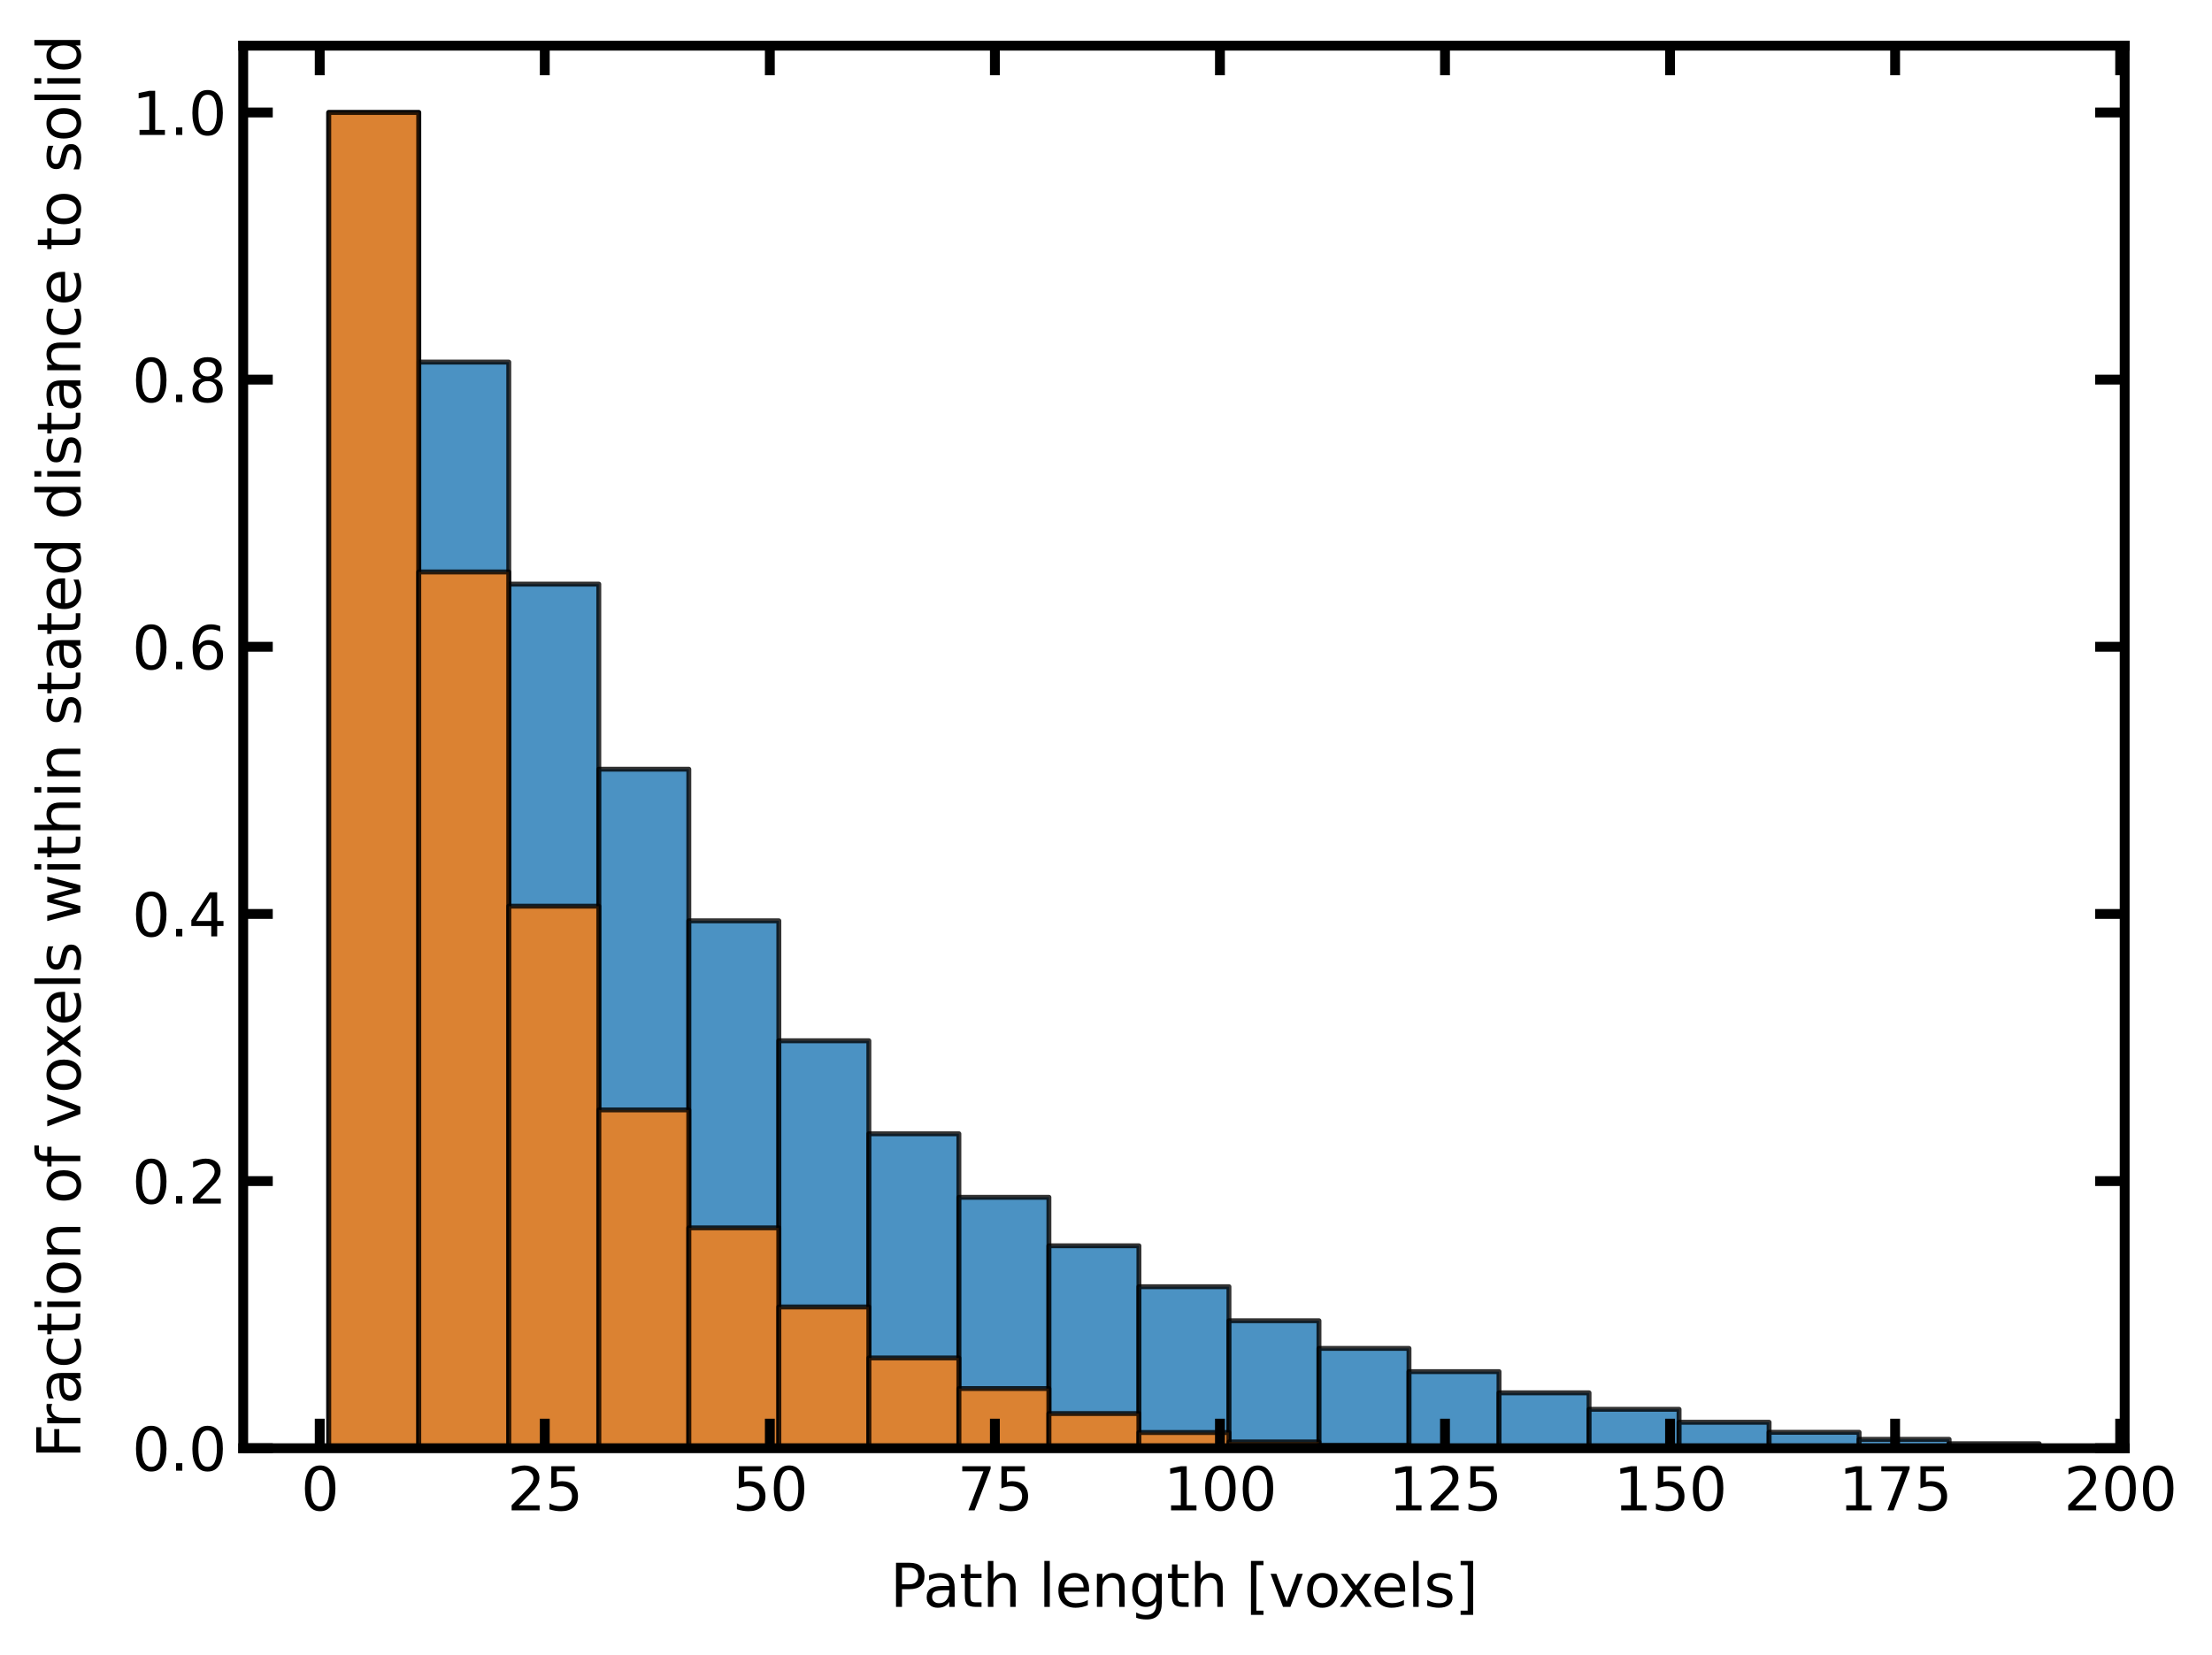<?xml version="1.0" encoding="utf-8" standalone="no"?>
<!DOCTYPE svg PUBLIC "-//W3C//DTD SVG 1.1//EN"
  "http://www.w3.org/Graphics/SVG/1.1/DTD/svg11.dtd">
<svg xmlns:xlink="http://www.w3.org/1999/xlink" width="449.28pt" height="336.163pt" viewBox="0 0 449.28 336.163" xmlns="http://www.w3.org/2000/svg" version="1.1">
 <defs>
  <style type="text/css">*{stroke-linejoin: round; stroke-linecap: butt}</style>
 </defs>
 <g id="figure_1">
  <g id="patch_1">
   <path d="M 0 336.163 
L 449.28 336.163 
L 449.28 0 
L 0 0 
z
" style="fill: #ffffff"/>
  </g>
  <g id="axes_1">
   <g id="patch_2">
    <path d="M 49.398 294.235 
L 431.542 294.235 
L 431.542 9.283 
L 49.398 9.283 
z
" style="fill: #ffffff"/>
   </g>
   <g id="patch_3">
    <path d="M 66.768 294.235 
L 85.052 294.235 
L 85.052 22.852 
L 66.768 22.852 
z
" clip-path="url(#p158890259b)" style="fill: #1f77b4; opacity: 0.8; stroke: #000000; stroke-linejoin: miter"/>
   </g>
   <g id="patch_4">
    <path d="M 85.052 294.235 
L 103.337 294.235 
L 103.337 73.565 
L 85.052 73.565 
z
" clip-path="url(#p158890259b)" style="fill: #1f77b4; opacity: 0.8; stroke: #000000; stroke-linejoin: miter"/>
   </g>
   <g id="patch_5">
    <path d="M 103.337 294.235 
L 121.621 294.235 
L 121.621 118.67 
L 103.337 118.67 
z
" clip-path="url(#p158890259b)" style="fill: #1f77b4; opacity: 0.8; stroke: #000000; stroke-linejoin: miter"/>
   </g>
   <g id="patch_6">
    <path d="M 121.621 294.235 
L 139.905 294.235 
L 139.905 156.27 
L 121.621 156.27 
z
" clip-path="url(#p158890259b)" style="fill: #1f77b4; opacity: 0.8; stroke: #000000; stroke-linejoin: miter"/>
   </g>
   <g id="patch_7">
    <path d="M 139.905 294.235 
L 158.19 294.235 
L 158.19 187.081 
L 139.905 187.081 
z
" clip-path="url(#p158890259b)" style="fill: #1f77b4; opacity: 0.8; stroke: #000000; stroke-linejoin: miter"/>
   </g>
   <g id="patch_8">
    <path d="M 158.19 294.235 
L 176.474 294.235 
L 176.474 211.449 
L 158.19 211.449 
z
" clip-path="url(#p158890259b)" style="fill: #1f77b4; opacity: 0.8; stroke: #000000; stroke-linejoin: miter"/>
   </g>
   <g id="patch_9">
    <path d="M 176.474 294.235 
L 194.759 294.235 
L 194.759 230.344 
L 176.474 230.344 
z
" clip-path="url(#p158890259b)" style="fill: #1f77b4; opacity: 0.8; stroke: #000000; stroke-linejoin: miter"/>
   </g>
   <g id="patch_10">
    <path d="M 194.759 294.235 
L 213.043 294.235 
L 213.043 243.25 
L 194.759 243.25 
z
" clip-path="url(#p158890259b)" style="fill: #1f77b4; opacity: 0.8; stroke: #000000; stroke-linejoin: miter"/>
   </g>
   <g id="patch_11">
    <path d="M 213.043 294.235 
L 231.327 294.235 
L 231.327 253.102 
L 213.043 253.102 
z
" clip-path="url(#p158890259b)" style="fill: #1f77b4; opacity: 0.8; stroke: #000000; stroke-linejoin: miter"/>
   </g>
   <g id="patch_12">
    <path d="M 231.327 294.235 
L 249.612 294.235 
L 249.612 261.418 
L 231.327 261.418 
z
" clip-path="url(#p158890259b)" style="fill: #1f77b4; opacity: 0.8; stroke: #000000; stroke-linejoin: miter"/>
   </g>
   <g id="patch_13">
    <path d="M 249.612 294.235 
L 267.896 294.235 
L 267.896 268.328 
L 249.612 268.328 
z
" clip-path="url(#p158890259b)" style="fill: #1f77b4; opacity: 0.8; stroke: #000000; stroke-linejoin: miter"/>
   </g>
   <g id="patch_14">
    <path d="M 267.896 294.235 
L 286.181 294.235 
L 286.181 273.948 
L 267.896 273.948 
z
" clip-path="url(#p158890259b)" style="fill: #1f77b4; opacity: 0.8; stroke: #000000; stroke-linejoin: miter"/>
   </g>
   <g id="patch_15">
    <path d="M 286.181 294.235 
L 304.465 294.235 
L 304.465 278.668 
L 286.181 278.668 
z
" clip-path="url(#p158890259b)" style="fill: #1f77b4; opacity: 0.8; stroke: #000000; stroke-linejoin: miter"/>
   </g>
   <g id="patch_16">
    <path d="M 304.465 294.235 
L 322.749 294.235 
L 322.749 282.975 
L 304.465 282.975 
z
" clip-path="url(#p158890259b)" style="fill: #1f77b4; opacity: 0.8; stroke: #000000; stroke-linejoin: miter"/>
   </g>
   <g id="patch_17">
    <path d="M 322.749 294.235 
L 341.034 294.235 
L 341.034 286.323 
L 322.749 286.323 
z
" clip-path="url(#p158890259b)" style="fill: #1f77b4; opacity: 0.8; stroke: #000000; stroke-linejoin: miter"/>
   </g>
   <g id="patch_18">
    <path d="M 341.034 294.235 
L 359.318 294.235 
L 359.318 288.953 
L 341.034 288.953 
z
" clip-path="url(#p158890259b)" style="fill: #1f77b4; opacity: 0.8; stroke: #000000; stroke-linejoin: miter"/>
   </g>
   <g id="patch_19">
    <path d="M 359.318 294.235 
L 377.603 294.235 
L 377.603 290.993 
L 359.318 290.993 
z
" clip-path="url(#p158890259b)" style="fill: #1f77b4; opacity: 0.8; stroke: #000000; stroke-linejoin: miter"/>
   </g>
   <g id="patch_20">
    <path d="M 377.603 294.235 
L 395.887 294.235 
L 395.887 292.428 
L 377.603 292.428 
z
" clip-path="url(#p158890259b)" style="fill: #1f77b4; opacity: 0.8; stroke: #000000; stroke-linejoin: miter"/>
   </g>
   <g id="patch_21">
    <path d="M 395.887 294.235 
L 414.172 294.235 
L 414.172 293.314 
L 395.887 293.314 
z
" clip-path="url(#p158890259b)" style="fill: #1f77b4; opacity: 0.8; stroke: #000000; stroke-linejoin: miter"/>
   </g>
   <g id="patch_22">
    <path d="M 66.768 294.235 
L 85.052 294.235 
L 85.052 22.852 
L 66.768 22.852 
z
" clip-path="url(#p158890259b)" style="fill: #ff7f0e; opacity: 0.8; stroke: #000000; stroke-linejoin: miter"/>
   </g>
   <g id="patch_23">
    <path d="M 85.052 294.235 
L 103.337 294.235 
L 103.337 116.2 
L 85.052 116.2 
z
" clip-path="url(#p158890259b)" style="fill: #ff7f0e; opacity: 0.8; stroke: #000000; stroke-linejoin: miter"/>
   </g>
   <g id="patch_24">
    <path d="M 103.337 294.235 
L 121.621 294.235 
L 121.621 184.103 
L 103.337 184.103 
z
" clip-path="url(#p158890259b)" style="fill: #ff7f0e; opacity: 0.8; stroke: #000000; stroke-linejoin: miter"/>
   </g>
   <g id="patch_25">
    <path d="M 121.621 294.235 
L 139.905 294.235 
L 139.905 225.498 
L 121.621 225.498 
z
" clip-path="url(#p158890259b)" style="fill: #ff7f0e; opacity: 0.8; stroke: #000000; stroke-linejoin: miter"/>
   </g>
   <g id="patch_26">
    <path d="M 139.905 294.235 
L 158.19 294.235 
L 158.19 249.461 
L 139.905 249.461 
z
" clip-path="url(#p158890259b)" style="fill: #ff7f0e; opacity: 0.8; stroke: #000000; stroke-linejoin: miter"/>
   </g>
   <g id="patch_27">
    <path d="M 158.19 294.235 
L 176.474 294.235 
L 176.474 265.528 
L 158.19 265.528 
z
" clip-path="url(#p158890259b)" style="fill: #ff7f0e; opacity: 0.8; stroke: #000000; stroke-linejoin: miter"/>
   </g>
   <g id="patch_28">
    <path d="M 176.474 294.235 
L 194.759 294.235 
L 194.759 275.891 
L 176.474 275.891 
z
" clip-path="url(#p158890259b)" style="fill: #ff7f0e; opacity: 0.8; stroke: #000000; stroke-linejoin: miter"/>
   </g>
   <g id="patch_29">
    <path d="M 194.759 294.235 
L 213.043 294.235 
L 213.043 282.109 
L 194.759 282.109 
z
" clip-path="url(#p158890259b)" style="fill: #ff7f0e; opacity: 0.8; stroke: #000000; stroke-linejoin: miter"/>
   </g>
   <g id="patch_30">
    <path d="M 213.043 294.235 
L 231.327 294.235 
L 231.327 287.185 
L 213.043 287.185 
z
" clip-path="url(#p158890259b)" style="fill: #ff7f0e; opacity: 0.8; stroke: #000000; stroke-linejoin: miter"/>
   </g>
   <g id="patch_31">
    <path d="M 231.327 294.235 
L 249.612 294.235 
L 249.612 291.036 
L 231.327 291.036 
z
" clip-path="url(#p158890259b)" style="fill: #ff7f0e; opacity: 0.8; stroke: #000000; stroke-linejoin: miter"/>
   </g>
   <g id="patch_32">
    <path d="M 249.612 294.235 
L 267.896 294.235 
L 267.896 292.95 
L 249.612 292.95 
z
" clip-path="url(#p158890259b)" style="fill: #ff7f0e; opacity: 0.8; stroke: #000000; stroke-linejoin: miter"/>
   </g>
   <g id="patch_33">
    <path d="M 267.896 294.235 
L 286.181 294.235 
L 286.181 293.661 
L 267.896 293.661 
z
" clip-path="url(#p158890259b)" style="fill: #ff7f0e; opacity: 0.8; stroke: #000000; stroke-linejoin: miter"/>
   </g>
   <g id="patch_34">
    <path d="M 286.181 294.235 
L 304.465 294.235 
L 304.465 294.044 
L 286.181 294.044 
z
" clip-path="url(#p158890259b)" style="fill: #ff7f0e; opacity: 0.8; stroke: #000000; stroke-linejoin: miter"/>
   </g>
   <g id="patch_35">
    <path d="M 304.465 294.235 
L 322.749 294.235 
L 322.749 294.209 
L 304.465 294.209 
z
" clip-path="url(#p158890259b)" style="fill: #ff7f0e; opacity: 0.8; stroke: #000000; stroke-linejoin: miter"/>
   </g>
   <g id="patch_36">
    <path d="M 322.749 294.235 
L 341.034 294.235 
L 341.034 294.235 
L 322.749 294.235 
z
" clip-path="url(#p158890259b)" style="fill: #ff7f0e; opacity: 0.8; stroke: #000000; stroke-linejoin: miter"/>
   </g>
   <g id="patch_37">
    <path d="M 341.034 294.235 
L 359.318 294.235 
L 359.318 294.235 
L 341.034 294.235 
z
" clip-path="url(#p158890259b)" style="fill: #ff7f0e; opacity: 0.8; stroke: #000000; stroke-linejoin: miter"/>
   </g>
   <g id="patch_38">
    <path d="M 359.318 294.235 
L 377.603 294.235 
L 377.603 294.235 
L 359.318 294.235 
z
" clip-path="url(#p158890259b)" style="fill: #ff7f0e; opacity: 0.8; stroke: #000000; stroke-linejoin: miter"/>
   </g>
   <g id="patch_39">
    <path d="M 377.603 294.235 
L 395.887 294.235 
L 395.887 294.235 
L 377.603 294.235 
z
" clip-path="url(#p158890259b)" style="fill: #ff7f0e; opacity: 0.8; stroke: #000000; stroke-linejoin: miter"/>
   </g>
   <g id="patch_40">
    <path d="M 395.887 294.235 
L 414.172 294.235 
L 414.172 294.235 
L 395.887 294.235 
z
" clip-path="url(#p158890259b)" style="fill: #ff7f0e; opacity: 0.8; stroke: #000000; stroke-linejoin: miter"/>
   </g>
   <g id="matplotlib.axis_1">
    <g id="xtick_1">
     <g id="line2d_1">
      <defs>
       <path id="m9d3cd98848" d="M 0 0 
L 0 -6 
" style="stroke: #000000; stroke-width: 2"/>
      </defs>
      <g>
       <use xlink:href="#m9d3cd98848" x="64.939" y="294.235" style="fill: #ffffff; stroke: #000000; stroke-width: 2"/>
      </g>
     </g>
     <g id="line2d_2">
      <defs>
       <path id="mbb8d6784ad" d="M 0 0 
L 0 6 
" style="stroke: #000000; stroke-width: 2"/>
      </defs>
      <g>
       <use xlink:href="#mbb8d6784ad" x="64.939" y="9.283" style="fill: #ffffff; stroke: #000000; stroke-width: 2"/>
      </g>
     </g>
     <g id="text_1">
      <!-- 0 -->
      <g transform="translate(61.122 306.853)scale(0.12 -0.12)">
       <defs>
        <path id="DejaVuSans-30" d="M 2034 4250 
Q 1547 4250 1301 3770 
Q 1056 3291 1056 2328 
Q 1056 1369 1301 889 
Q 1547 409 2034 409 
Q 2525 409 2770 889 
Q 3016 1369 3016 2328 
Q 3016 3291 2770 3770 
Q 2525 4250 2034 4250 
z
M 2034 4750 
Q 2819 4750 3233 4129 
Q 3647 3509 3647 2328 
Q 3647 1150 3233 529 
Q 2819 -91 2034 -91 
Q 1250 -91 836 529 
Q 422 1150 422 2328 
Q 422 3509 836 4129 
Q 1250 4750 2034 4750 
z
" transform="scale(0.016)"/>
       </defs>
       <use xlink:href="#DejaVuSans-30"/>
      </g>
     </g>
    </g>
    <g id="xtick_2">
     <g id="line2d_3">
      <g>
       <use xlink:href="#m9d3cd98848" x="110.65" y="294.235" style="fill: #ffffff; stroke: #000000; stroke-width: 2"/>
      </g>
     </g>
     <g id="line2d_4">
      <g>
       <use xlink:href="#mbb8d6784ad" x="110.65" y="9.283" style="fill: #ffffff; stroke: #000000; stroke-width: 2"/>
      </g>
     </g>
     <g id="text_2">
      <!-- 25 -->
      <g transform="translate(103.015 306.853)scale(0.12 -0.12)">
       <defs>
        <path id="DejaVuSans-32" d="M 1228 531 
L 3431 531 
L 3431 0 
L 469 0 
L 469 531 
Q 828 903 1448 1529 
Q 2069 2156 2228 2338 
Q 2531 2678 2651 2914 
Q 2772 3150 2772 3378 
Q 2772 3750 2511 3984 
Q 2250 4219 1831 4219 
Q 1534 4219 1204 4116 
Q 875 4013 500 3803 
L 500 4441 
Q 881 4594 1212 4672 
Q 1544 4750 1819 4750 
Q 2544 4750 2975 4387 
Q 3406 4025 3406 3419 
Q 3406 3131 3298 2873 
Q 3191 2616 2906 2266 
Q 2828 2175 2409 1742 
Q 1991 1309 1228 531 
z
" transform="scale(0.016)"/>
        <path id="DejaVuSans-35" d="M 691 4666 
L 3169 4666 
L 3169 4134 
L 1269 4134 
L 1269 2991 
Q 1406 3038 1543 3061 
Q 1681 3084 1819 3084 
Q 2600 3084 3056 2656 
Q 3513 2228 3513 1497 
Q 3513 744 3044 326 
Q 2575 -91 1722 -91 
Q 1428 -91 1123 -41 
Q 819 9 494 109 
L 494 744 
Q 775 591 1075 516 
Q 1375 441 1709 441 
Q 2250 441 2565 725 
Q 2881 1009 2881 1497 
Q 2881 1984 2565 2268 
Q 2250 2553 1709 2553 
Q 1456 2553 1204 2497 
Q 953 2441 691 2322 
L 691 4666 
z
" transform="scale(0.016)"/>
       </defs>
       <use xlink:href="#DejaVuSans-32"/>
       <use xlink:href="#DejaVuSans-35" x="63.623"/>
      </g>
     </g>
    </g>
    <g id="xtick_3">
     <g id="line2d_5">
      <g>
       <use xlink:href="#m9d3cd98848" x="156.361" y="294.235" style="fill: #ffffff; stroke: #000000; stroke-width: 2"/>
      </g>
     </g>
     <g id="line2d_6">
      <g>
       <use xlink:href="#mbb8d6784ad" x="156.361" y="9.283" style="fill: #ffffff; stroke: #000000; stroke-width: 2"/>
      </g>
     </g>
     <g id="text_3">
      <!-- 50 -->
      <g transform="translate(148.726 306.853)scale(0.12 -0.12)">
       <use xlink:href="#DejaVuSans-35"/>
       <use xlink:href="#DejaVuSans-30" x="63.623"/>
      </g>
     </g>
    </g>
    <g id="xtick_4">
     <g id="line2d_7">
      <g>
       <use xlink:href="#m9d3cd98848" x="202.072" y="294.235" style="fill: #ffffff; stroke: #000000; stroke-width: 2"/>
      </g>
     </g>
     <g id="line2d_8">
      <g>
       <use xlink:href="#mbb8d6784ad" x="202.072" y="9.283" style="fill: #ffffff; stroke: #000000; stroke-width: 2"/>
      </g>
     </g>
     <g id="text_4">
      <!-- 75 -->
      <g transform="translate(194.437 306.853)scale(0.12 -0.12)">
       <defs>
        <path id="DejaVuSans-37" d="M 525 4666 
L 3525 4666 
L 3525 4397 
L 1831 0 
L 1172 0 
L 2766 4134 
L 525 4134 
L 525 4666 
z
" transform="scale(0.016)"/>
       </defs>
       <use xlink:href="#DejaVuSans-37"/>
       <use xlink:href="#DejaVuSans-35" x="63.623"/>
      </g>
     </g>
    </g>
    <g id="xtick_5">
     <g id="line2d_9">
      <g>
       <use xlink:href="#m9d3cd98848" x="247.783" y="294.235" style="fill: #ffffff; stroke: #000000; stroke-width: 2"/>
      </g>
     </g>
     <g id="line2d_10">
      <g>
       <use xlink:href="#mbb8d6784ad" x="247.783" y="9.283" style="fill: #ffffff; stroke: #000000; stroke-width: 2"/>
      </g>
     </g>
     <g id="text_5">
      <!-- 100 -->
      <g transform="translate(236.331 306.853)scale(0.12 -0.12)">
       <defs>
        <path id="DejaVuSans-31" d="M 794 531 
L 1825 531 
L 1825 4091 
L 703 3866 
L 703 4441 
L 1819 4666 
L 2450 4666 
L 2450 531 
L 3481 531 
L 3481 0 
L 794 0 
L 794 531 
z
" transform="scale(0.016)"/>
       </defs>
       <use xlink:href="#DejaVuSans-31"/>
       <use xlink:href="#DejaVuSans-30" x="63.623"/>
       <use xlink:href="#DejaVuSans-30" x="127.246"/>
      </g>
     </g>
    </g>
    <g id="xtick_6">
     <g id="line2d_11">
      <g>
       <use xlink:href="#m9d3cd98848" x="293.494" y="294.235" style="fill: #ffffff; stroke: #000000; stroke-width: 2"/>
      </g>
     </g>
     <g id="line2d_12">
      <g>
       <use xlink:href="#mbb8d6784ad" x="293.494" y="9.283" style="fill: #ffffff; stroke: #000000; stroke-width: 2"/>
      </g>
     </g>
     <g id="text_6">
      <!-- 125 -->
      <g transform="translate(282.042 306.853)scale(0.12 -0.12)">
       <use xlink:href="#DejaVuSans-31"/>
       <use xlink:href="#DejaVuSans-32" x="63.623"/>
       <use xlink:href="#DejaVuSans-35" x="127.246"/>
      </g>
     </g>
    </g>
    <g id="xtick_7">
     <g id="line2d_13">
      <g>
       <use xlink:href="#m9d3cd98848" x="339.205" y="294.235" style="fill: #ffffff; stroke: #000000; stroke-width: 2"/>
      </g>
     </g>
     <g id="line2d_14">
      <g>
       <use xlink:href="#mbb8d6784ad" x="339.205" y="9.283" style="fill: #ffffff; stroke: #000000; stroke-width: 2"/>
      </g>
     </g>
     <g id="text_7">
      <!-- 150 -->
      <g transform="translate(327.753 306.853)scale(0.12 -0.12)">
       <use xlink:href="#DejaVuSans-31"/>
       <use xlink:href="#DejaVuSans-35" x="63.623"/>
       <use xlink:href="#DejaVuSans-30" x="127.246"/>
      </g>
     </g>
    </g>
    <g id="xtick_8">
     <g id="line2d_15">
      <g>
       <use xlink:href="#m9d3cd98848" x="384.916" y="294.235" style="fill: #ffffff; stroke: #000000; stroke-width: 2"/>
      </g>
     </g>
     <g id="line2d_16">
      <g>
       <use xlink:href="#mbb8d6784ad" x="384.916" y="9.283" style="fill: #ffffff; stroke: #000000; stroke-width: 2"/>
      </g>
     </g>
     <g id="text_8">
      <!-- 175 -->
      <g transform="translate(373.464 306.853)scale(0.12 -0.12)">
       <use xlink:href="#DejaVuSans-31"/>
       <use xlink:href="#DejaVuSans-37" x="63.623"/>
       <use xlink:href="#DejaVuSans-35" x="127.246"/>
      </g>
     </g>
    </g>
    <g id="xtick_9">
     <g id="line2d_17">
      <g>
       <use xlink:href="#m9d3cd98848" x="430.627" y="294.235" style="fill: #ffffff; stroke: #000000; stroke-width: 2"/>
      </g>
     </g>
     <g id="line2d_18">
      <g>
       <use xlink:href="#mbb8d6784ad" x="430.627" y="9.283" style="fill: #ffffff; stroke: #000000; stroke-width: 2"/>
      </g>
     </g>
     <g id="text_9">
      <!-- 200 -->
      <g transform="translate(419.175 306.853)scale(0.12 -0.12)">
       <use xlink:href="#DejaVuSans-32"/>
       <use xlink:href="#DejaVuSans-30" x="63.623"/>
       <use xlink:href="#DejaVuSans-30" x="127.246"/>
      </g>
     </g>
    </g>
    <g id="text_10">
     <!-- Path length [voxels] -->
     <g transform="translate(180.786 326.467)scale(0.12 -0.12)">
      <defs>
       <path id="DejaVuSans-50" d="M 1259 4147 
L 1259 2394 
L 2053 2394 
Q 2494 2394 2734 2622 
Q 2975 2850 2975 3272 
Q 2975 3691 2734 3919 
Q 2494 4147 2053 4147 
L 1259 4147 
z
M 628 4666 
L 2053 4666 
Q 2838 4666 3239 4311 
Q 3641 3956 3641 3272 
Q 3641 2581 3239 2228 
Q 2838 1875 2053 1875 
L 1259 1875 
L 1259 0 
L 628 0 
L 628 4666 
z
" transform="scale(0.016)"/>
       <path id="DejaVuSans-61" d="M 2194 1759 
Q 1497 1759 1228 1600 
Q 959 1441 959 1056 
Q 959 750 1161 570 
Q 1363 391 1709 391 
Q 2188 391 2477 730 
Q 2766 1069 2766 1631 
L 2766 1759 
L 2194 1759 
z
M 3341 1997 
L 3341 0 
L 2766 0 
L 2766 531 
Q 2569 213 2275 61 
Q 1981 -91 1556 -91 
Q 1019 -91 701 211 
Q 384 513 384 1019 
Q 384 1609 779 1909 
Q 1175 2209 1959 2209 
L 2766 2209 
L 2766 2266 
Q 2766 2663 2505 2880 
Q 2244 3097 1772 3097 
Q 1472 3097 1187 3025 
Q 903 2953 641 2809 
L 641 3341 
Q 956 3463 1253 3523 
Q 1550 3584 1831 3584 
Q 2591 3584 2966 3190 
Q 3341 2797 3341 1997 
z
" transform="scale(0.016)"/>
       <path id="DejaVuSans-74" d="M 1172 4494 
L 1172 3500 
L 2356 3500 
L 2356 3053 
L 1172 3053 
L 1172 1153 
Q 1172 725 1289 603 
Q 1406 481 1766 481 
L 2356 481 
L 2356 0 
L 1766 0 
Q 1100 0 847 248 
Q 594 497 594 1153 
L 594 3053 
L 172 3053 
L 172 3500 
L 594 3500 
L 594 4494 
L 1172 4494 
z
" transform="scale(0.016)"/>
       <path id="DejaVuSans-68" d="M 3513 2113 
L 3513 0 
L 2938 0 
L 2938 2094 
Q 2938 2591 2744 2837 
Q 2550 3084 2163 3084 
Q 1697 3084 1428 2787 
Q 1159 2491 1159 1978 
L 1159 0 
L 581 0 
L 581 4863 
L 1159 4863 
L 1159 2956 
Q 1366 3272 1645 3428 
Q 1925 3584 2291 3584 
Q 2894 3584 3203 3211 
Q 3513 2838 3513 2113 
z
" transform="scale(0.016)"/>
       <path id="DejaVuSans-20" transform="scale(0.016)"/>
       <path id="DejaVuSans-6c" d="M 603 4863 
L 1178 4863 
L 1178 0 
L 603 0 
L 603 4863 
z
" transform="scale(0.016)"/>
       <path id="DejaVuSans-65" d="M 3597 1894 
L 3597 1613 
L 953 1613 
Q 991 1019 1311 708 
Q 1631 397 2203 397 
Q 2534 397 2845 478 
Q 3156 559 3463 722 
L 3463 178 
Q 3153 47 2828 -22 
Q 2503 -91 2169 -91 
Q 1331 -91 842 396 
Q 353 884 353 1716 
Q 353 2575 817 3079 
Q 1281 3584 2069 3584 
Q 2775 3584 3186 3129 
Q 3597 2675 3597 1894 
z
M 3022 2063 
Q 3016 2534 2758 2815 
Q 2500 3097 2075 3097 
Q 1594 3097 1305 2825 
Q 1016 2553 972 2059 
L 3022 2063 
z
" transform="scale(0.016)"/>
       <path id="DejaVuSans-6e" d="M 3513 2113 
L 3513 0 
L 2938 0 
L 2938 2094 
Q 2938 2591 2744 2837 
Q 2550 3084 2163 3084 
Q 1697 3084 1428 2787 
Q 1159 2491 1159 1978 
L 1159 0 
L 581 0 
L 581 3500 
L 1159 3500 
L 1159 2956 
Q 1366 3272 1645 3428 
Q 1925 3584 2291 3584 
Q 2894 3584 3203 3211 
Q 3513 2838 3513 2113 
z
" transform="scale(0.016)"/>
       <path id="DejaVuSans-67" d="M 2906 1791 
Q 2906 2416 2648 2759 
Q 2391 3103 1925 3103 
Q 1463 3103 1205 2759 
Q 947 2416 947 1791 
Q 947 1169 1205 825 
Q 1463 481 1925 481 
Q 2391 481 2648 825 
Q 2906 1169 2906 1791 
z
M 3481 434 
Q 3481 -459 3084 -895 
Q 2688 -1331 1869 -1331 
Q 1566 -1331 1297 -1286 
Q 1028 -1241 775 -1147 
L 775 -588 
Q 1028 -725 1275 -790 
Q 1522 -856 1778 -856 
Q 2344 -856 2625 -561 
Q 2906 -266 2906 331 
L 2906 616 
Q 2728 306 2450 153 
Q 2172 0 1784 0 
Q 1141 0 747 490 
Q 353 981 353 1791 
Q 353 2603 747 3093 
Q 1141 3584 1784 3584 
Q 2172 3584 2450 3431 
Q 2728 3278 2906 2969 
L 2906 3500 
L 3481 3500 
L 3481 434 
z
" transform="scale(0.016)"/>
       <path id="DejaVuSans-5b" d="M 550 4863 
L 1875 4863 
L 1875 4416 
L 1125 4416 
L 1125 -397 
L 1875 -397 
L 1875 -844 
L 550 -844 
L 550 4863 
z
" transform="scale(0.016)"/>
       <path id="DejaVuSans-76" d="M 191 3500 
L 800 3500 
L 1894 563 
L 2988 3500 
L 3597 3500 
L 2284 0 
L 1503 0 
L 191 3500 
z
" transform="scale(0.016)"/>
       <path id="DejaVuSans-6f" d="M 1959 3097 
Q 1497 3097 1228 2736 
Q 959 2375 959 1747 
Q 959 1119 1226 758 
Q 1494 397 1959 397 
Q 2419 397 2687 759 
Q 2956 1122 2956 1747 
Q 2956 2369 2687 2733 
Q 2419 3097 1959 3097 
z
M 1959 3584 
Q 2709 3584 3137 3096 
Q 3566 2609 3566 1747 
Q 3566 888 3137 398 
Q 2709 -91 1959 -91 
Q 1206 -91 779 398 
Q 353 888 353 1747 
Q 353 2609 779 3096 
Q 1206 3584 1959 3584 
z
" transform="scale(0.016)"/>
       <path id="DejaVuSans-78" d="M 3513 3500 
L 2247 1797 
L 3578 0 
L 2900 0 
L 1881 1375 
L 863 0 
L 184 0 
L 1544 1831 
L 300 3500 
L 978 3500 
L 1906 2253 
L 2834 3500 
L 3513 3500 
z
" transform="scale(0.016)"/>
       <path id="DejaVuSans-73" d="M 2834 3397 
L 2834 2853 
Q 2591 2978 2328 3040 
Q 2066 3103 1784 3103 
Q 1356 3103 1142 2972 
Q 928 2841 928 2578 
Q 928 2378 1081 2264 
Q 1234 2150 1697 2047 
L 1894 2003 
Q 2506 1872 2764 1633 
Q 3022 1394 3022 966 
Q 3022 478 2636 193 
Q 2250 -91 1575 -91 
Q 1294 -91 989 -36 
Q 684 19 347 128 
L 347 722 
Q 666 556 975 473 
Q 1284 391 1588 391 
Q 1994 391 2212 530 
Q 2431 669 2431 922 
Q 2431 1156 2273 1281 
Q 2116 1406 1581 1522 
L 1381 1569 
Q 847 1681 609 1914 
Q 372 2147 372 2553 
Q 372 3047 722 3315 
Q 1072 3584 1716 3584 
Q 2034 3584 2315 3537 
Q 2597 3491 2834 3397 
z
" transform="scale(0.016)"/>
       <path id="DejaVuSans-5d" d="M 1947 4863 
L 1947 -844 
L 622 -844 
L 622 -397 
L 1369 -397 
L 1369 4416 
L 622 4416 
L 622 4863 
L 1947 4863 
z
" transform="scale(0.016)"/>
      </defs>
      <use xlink:href="#DejaVuSans-50"/>
      <use xlink:href="#DejaVuSans-61" x="55.803"/>
      <use xlink:href="#DejaVuSans-74" x="117.082"/>
      <use xlink:href="#DejaVuSans-68" x="156.291"/>
      <use xlink:href="#DejaVuSans-20" x="219.67"/>
      <use xlink:href="#DejaVuSans-6c" x="251.457"/>
      <use xlink:href="#DejaVuSans-65" x="279.24"/>
      <use xlink:href="#DejaVuSans-6e" x="340.764"/>
      <use xlink:href="#DejaVuSans-67" x="404.143"/>
      <use xlink:href="#DejaVuSans-74" x="467.619"/>
      <use xlink:href="#DejaVuSans-68" x="506.828"/>
      <use xlink:href="#DejaVuSans-20" x="570.207"/>
      <use xlink:href="#DejaVuSans-5b" x="601.994"/>
      <use xlink:href="#DejaVuSans-76" x="641.008"/>
      <use xlink:href="#DejaVuSans-6f" x="700.188"/>
      <use xlink:href="#DejaVuSans-78" x="758.244"/>
      <use xlink:href="#DejaVuSans-65" x="814.299"/>
      <use xlink:href="#DejaVuSans-6c" x="875.822"/>
      <use xlink:href="#DejaVuSans-73" x="903.605"/>
      <use xlink:href="#DejaVuSans-5d" x="955.705"/>
     </g>
    </g>
   </g>
   <g id="matplotlib.axis_2">
    <g id="ytick_1">
     <g id="line2d_19">
      <defs>
       <path id="m8aff885204" d="M 0 0 
L 6 0 
" style="stroke: #000000; stroke-width: 2"/>
      </defs>
      <g>
       <use xlink:href="#m8aff885204" x="49.398" y="294.235" style="fill: #ffffff; stroke: #000000; stroke-width: 2"/>
      </g>
     </g>
     <g id="line2d_20">
      <defs>
       <path id="m9430222e74" d="M 0 0 
L -6 0 
" style="stroke: #000000; stroke-width: 2"/>
      </defs>
      <g>
       <use xlink:href="#m9430222e74" x="431.542" y="294.235" style="fill: #ffffff; stroke: #000000; stroke-width: 2"/>
      </g>
     </g>
     <g id="text_11">
      <!-- 0.0 -->
      <g transform="translate(26.814 298.794)scale(0.12 -0.12)">
       <defs>
        <path id="DejaVuSans-2e" d="M 684 794 
L 1344 794 
L 1344 0 
L 684 0 
L 684 794 
z
" transform="scale(0.016)"/>
       </defs>
       <use xlink:href="#DejaVuSans-30"/>
       <use xlink:href="#DejaVuSans-2e" x="63.623"/>
       <use xlink:href="#DejaVuSans-30" x="95.41"/>
      </g>
     </g>
    </g>
    <g id="ytick_2">
     <g id="line2d_21">
      <g>
       <use xlink:href="#m8aff885204" x="49.398" y="239.958" style="fill: #ffffff; stroke: #000000; stroke-width: 2"/>
      </g>
     </g>
     <g id="line2d_22">
      <g>
       <use xlink:href="#m9430222e74" x="431.542" y="239.958" style="fill: #ffffff; stroke: #000000; stroke-width: 2"/>
      </g>
     </g>
     <g id="text_12">
      <!-- 0.2 -->
      <g transform="translate(26.814 244.517)scale(0.12 -0.12)">
       <use xlink:href="#DejaVuSans-30"/>
       <use xlink:href="#DejaVuSans-2e" x="63.623"/>
       <use xlink:href="#DejaVuSans-32" x="95.41"/>
      </g>
     </g>
    </g>
    <g id="ytick_3">
     <g id="line2d_23">
      <g>
       <use xlink:href="#m8aff885204" x="49.398" y="185.682" style="fill: #ffffff; stroke: #000000; stroke-width: 2"/>
      </g>
     </g>
     <g id="line2d_24">
      <g>
       <use xlink:href="#m9430222e74" x="431.542" y="185.682" style="fill: #ffffff; stroke: #000000; stroke-width: 2"/>
      </g>
     </g>
     <g id="text_13">
      <!-- 0.4 -->
      <g transform="translate(26.814 190.241)scale(0.12 -0.12)">
       <defs>
        <path id="DejaVuSans-34" d="M 2419 4116 
L 825 1625 
L 2419 1625 
L 2419 4116 
z
M 2253 4666 
L 3047 4666 
L 3047 1625 
L 3713 1625 
L 3713 1100 
L 3047 1100 
L 3047 0 
L 2419 0 
L 2419 1100 
L 313 1100 
L 313 1709 
L 2253 4666 
z
" transform="scale(0.016)"/>
       </defs>
       <use xlink:href="#DejaVuSans-30"/>
       <use xlink:href="#DejaVuSans-2e" x="63.623"/>
       <use xlink:href="#DejaVuSans-34" x="95.41"/>
      </g>
     </g>
    </g>
    <g id="ytick_4">
     <g id="line2d_25">
      <g>
       <use xlink:href="#m8aff885204" x="49.398" y="131.405" style="fill: #ffffff; stroke: #000000; stroke-width: 2"/>
      </g>
     </g>
     <g id="line2d_26">
      <g>
       <use xlink:href="#m9430222e74" x="431.542" y="131.405" style="fill: #ffffff; stroke: #000000; stroke-width: 2"/>
      </g>
     </g>
     <g id="text_14">
      <!-- 0.6 -->
      <g transform="translate(26.814 135.964)scale(0.12 -0.12)">
       <defs>
        <path id="DejaVuSans-36" d="M 2113 2584 
Q 1688 2584 1439 2293 
Q 1191 2003 1191 1497 
Q 1191 994 1439 701 
Q 1688 409 2113 409 
Q 2538 409 2786 701 
Q 3034 994 3034 1497 
Q 3034 2003 2786 2293 
Q 2538 2584 2113 2584 
z
M 3366 4563 
L 3366 3988 
Q 3128 4100 2886 4159 
Q 2644 4219 2406 4219 
Q 1781 4219 1451 3797 
Q 1122 3375 1075 2522 
Q 1259 2794 1537 2939 
Q 1816 3084 2150 3084 
Q 2853 3084 3261 2657 
Q 3669 2231 3669 1497 
Q 3669 778 3244 343 
Q 2819 -91 2113 -91 
Q 1303 -91 875 529 
Q 447 1150 447 2328 
Q 447 3434 972 4092 
Q 1497 4750 2381 4750 
Q 2619 4750 2861 4703 
Q 3103 4656 3366 4563 
z
" transform="scale(0.016)"/>
       </defs>
       <use xlink:href="#DejaVuSans-30"/>
       <use xlink:href="#DejaVuSans-2e" x="63.623"/>
       <use xlink:href="#DejaVuSans-36" x="95.41"/>
      </g>
     </g>
    </g>
    <g id="ytick_5">
     <g id="line2d_27">
      <g>
       <use xlink:href="#m8aff885204" x="49.398" y="77.128" style="fill: #ffffff; stroke: #000000; stroke-width: 2"/>
      </g>
     </g>
     <g id="line2d_28">
      <g>
       <use xlink:href="#m9430222e74" x="431.542" y="77.128" style="fill: #ffffff; stroke: #000000; stroke-width: 2"/>
      </g>
     </g>
     <g id="text_15">
      <!-- 0.8 -->
      <g transform="translate(26.814 81.687)scale(0.12 -0.12)">
       <defs>
        <path id="DejaVuSans-38" d="M 2034 2216 
Q 1584 2216 1326 1975 
Q 1069 1734 1069 1313 
Q 1069 891 1326 650 
Q 1584 409 2034 409 
Q 2484 409 2743 651 
Q 3003 894 3003 1313 
Q 3003 1734 2745 1975 
Q 2488 2216 2034 2216 
z
M 1403 2484 
Q 997 2584 770 2862 
Q 544 3141 544 3541 
Q 544 4100 942 4425 
Q 1341 4750 2034 4750 
Q 2731 4750 3128 4425 
Q 3525 4100 3525 3541 
Q 3525 3141 3298 2862 
Q 3072 2584 2669 2484 
Q 3125 2378 3379 2068 
Q 3634 1759 3634 1313 
Q 3634 634 3220 271 
Q 2806 -91 2034 -91 
Q 1263 -91 848 271 
Q 434 634 434 1313 
Q 434 1759 690 2068 
Q 947 2378 1403 2484 
z
M 1172 3481 
Q 1172 3119 1398 2916 
Q 1625 2713 2034 2713 
Q 2441 2713 2670 2916 
Q 2900 3119 2900 3481 
Q 2900 3844 2670 4047 
Q 2441 4250 2034 4250 
Q 1625 4250 1398 4047 
Q 1172 3844 1172 3481 
z
" transform="scale(0.016)"/>
       </defs>
       <use xlink:href="#DejaVuSans-30"/>
       <use xlink:href="#DejaVuSans-2e" x="63.623"/>
       <use xlink:href="#DejaVuSans-38" x="95.41"/>
      </g>
     </g>
    </g>
    <g id="ytick_6">
     <g id="line2d_29">
      <g>
       <use xlink:href="#m8aff885204" x="49.398" y="22.852" style="fill: #ffffff; stroke: #000000; stroke-width: 2"/>
      </g>
     </g>
     <g id="line2d_30">
      <g>
       <use xlink:href="#m9430222e74" x="431.542" y="22.852" style="fill: #ffffff; stroke: #000000; stroke-width: 2"/>
      </g>
     </g>
     <g id="text_16">
      <!-- 1.0 -->
      <g transform="translate(26.814 27.411)scale(0.12 -0.12)">
       <use xlink:href="#DejaVuSans-31"/>
       <use xlink:href="#DejaVuSans-2e" x="63.623"/>
       <use xlink:href="#DejaVuSans-30" x="95.41"/>
      </g>
     </g>
    </g>
    <g id="text_17">
     <!-- Fraction of voxels within stated distance to solid -->
     <g transform="translate(16.318 296.317)rotate(-90)scale(0.12 -0.12)">
      <defs>
       <path id="DejaVuSans-46" d="M 628 4666 
L 3309 4666 
L 3309 4134 
L 1259 4134 
L 1259 2759 
L 3109 2759 
L 3109 2228 
L 1259 2228 
L 1259 0 
L 628 0 
L 628 4666 
z
" transform="scale(0.016)"/>
       <path id="DejaVuSans-72" d="M 2631 2963 
Q 2534 3019 2420 3045 
Q 2306 3072 2169 3072 
Q 1681 3072 1420 2755 
Q 1159 2438 1159 1844 
L 1159 0 
L 581 0 
L 581 3500 
L 1159 3500 
L 1159 2956 
Q 1341 3275 1631 3429 
Q 1922 3584 2338 3584 
Q 2397 3584 2469 3576 
Q 2541 3569 2628 3553 
L 2631 2963 
z
" transform="scale(0.016)"/>
       <path id="DejaVuSans-63" d="M 3122 3366 
L 3122 2828 
Q 2878 2963 2633 3030 
Q 2388 3097 2138 3097 
Q 1578 3097 1268 2742 
Q 959 2388 959 1747 
Q 959 1106 1268 751 
Q 1578 397 2138 397 
Q 2388 397 2633 464 
Q 2878 531 3122 666 
L 3122 134 
Q 2881 22 2623 -34 
Q 2366 -91 2075 -91 
Q 1284 -91 818 406 
Q 353 903 353 1747 
Q 353 2603 823 3093 
Q 1294 3584 2113 3584 
Q 2378 3584 2631 3529 
Q 2884 3475 3122 3366 
z
" transform="scale(0.016)"/>
       <path id="DejaVuSans-69" d="M 603 3500 
L 1178 3500 
L 1178 0 
L 603 0 
L 603 3500 
z
M 603 4863 
L 1178 4863 
L 1178 4134 
L 603 4134 
L 603 4863 
z
" transform="scale(0.016)"/>
       <path id="DejaVuSans-66" d="M 2375 4863 
L 2375 4384 
L 1825 4384 
Q 1516 4384 1395 4259 
Q 1275 4134 1275 3809 
L 1275 3500 
L 2222 3500 
L 2222 3053 
L 1275 3053 
L 1275 0 
L 697 0 
L 697 3053 
L 147 3053 
L 147 3500 
L 697 3500 
L 697 3744 
Q 697 4328 969 4595 
Q 1241 4863 1831 4863 
L 2375 4863 
z
" transform="scale(0.016)"/>
       <path id="DejaVuSans-77" d="M 269 3500 
L 844 3500 
L 1563 769 
L 2278 3500 
L 2956 3500 
L 3675 769 
L 4391 3500 
L 4966 3500 
L 4050 0 
L 3372 0 
L 2619 2869 
L 1863 0 
L 1184 0 
L 269 3500 
z
" transform="scale(0.016)"/>
       <path id="DejaVuSans-64" d="M 2906 2969 
L 2906 4863 
L 3481 4863 
L 3481 0 
L 2906 0 
L 2906 525 
Q 2725 213 2448 61 
Q 2172 -91 1784 -91 
Q 1150 -91 751 415 
Q 353 922 353 1747 
Q 353 2572 751 3078 
Q 1150 3584 1784 3584 
Q 2172 3584 2448 3432 
Q 2725 3281 2906 2969 
z
M 947 1747 
Q 947 1113 1208 752 
Q 1469 391 1925 391 
Q 2381 391 2643 752 
Q 2906 1113 2906 1747 
Q 2906 2381 2643 2742 
Q 2381 3103 1925 3103 
Q 1469 3103 1208 2742 
Q 947 2381 947 1747 
z
" transform="scale(0.016)"/>
      </defs>
      <use xlink:href="#DejaVuSans-46"/>
      <use xlink:href="#DejaVuSans-72" x="50.27"/>
      <use xlink:href="#DejaVuSans-61" x="91.383"/>
      <use xlink:href="#DejaVuSans-63" x="152.662"/>
      <use xlink:href="#DejaVuSans-74" x="207.643"/>
      <use xlink:href="#DejaVuSans-69" x="246.852"/>
      <use xlink:href="#DejaVuSans-6f" x="274.635"/>
      <use xlink:href="#DejaVuSans-6e" x="335.816"/>
      <use xlink:href="#DejaVuSans-20" x="399.195"/>
      <use xlink:href="#DejaVuSans-6f" x="430.982"/>
      <use xlink:href="#DejaVuSans-66" x="492.164"/>
      <use xlink:href="#DejaVuSans-20" x="527.369"/>
      <use xlink:href="#DejaVuSans-76" x="559.156"/>
      <use xlink:href="#DejaVuSans-6f" x="618.336"/>
      <use xlink:href="#DejaVuSans-78" x="676.393"/>
      <use xlink:href="#DejaVuSans-65" x="732.447"/>
      <use xlink:href="#DejaVuSans-6c" x="793.971"/>
      <use xlink:href="#DejaVuSans-73" x="821.754"/>
      <use xlink:href="#DejaVuSans-20" x="873.854"/>
      <use xlink:href="#DejaVuSans-77" x="905.641"/>
      <use xlink:href="#DejaVuSans-69" x="987.428"/>
      <use xlink:href="#DejaVuSans-74" x="1015.211"/>
      <use xlink:href="#DejaVuSans-68" x="1054.42"/>
      <use xlink:href="#DejaVuSans-69" x="1117.799"/>
      <use xlink:href="#DejaVuSans-6e" x="1145.582"/>
      <use xlink:href="#DejaVuSans-20" x="1208.961"/>
      <use xlink:href="#DejaVuSans-73" x="1240.748"/>
      <use xlink:href="#DejaVuSans-74" x="1292.848"/>
      <use xlink:href="#DejaVuSans-61" x="1332.057"/>
      <use xlink:href="#DejaVuSans-74" x="1393.336"/>
      <use xlink:href="#DejaVuSans-65" x="1432.545"/>
      <use xlink:href="#DejaVuSans-64" x="1494.068"/>
      <use xlink:href="#DejaVuSans-20" x="1557.545"/>
      <use xlink:href="#DejaVuSans-64" x="1589.332"/>
      <use xlink:href="#DejaVuSans-69" x="1652.809"/>
      <use xlink:href="#DejaVuSans-73" x="1680.592"/>
      <use xlink:href="#DejaVuSans-74" x="1732.691"/>
      <use xlink:href="#DejaVuSans-61" x="1771.9"/>
      <use xlink:href="#DejaVuSans-6e" x="1833.18"/>
      <use xlink:href="#DejaVuSans-63" x="1896.559"/>
      <use xlink:href="#DejaVuSans-65" x="1951.539"/>
      <use xlink:href="#DejaVuSans-20" x="2013.062"/>
      <use xlink:href="#DejaVuSans-74" x="2044.85"/>
      <use xlink:href="#DejaVuSans-6f" x="2084.059"/>
      <use xlink:href="#DejaVuSans-20" x="2145.24"/>
      <use xlink:href="#DejaVuSans-73" x="2177.027"/>
      <use xlink:href="#DejaVuSans-6f" x="2229.127"/>
      <use xlink:href="#DejaVuSans-6c" x="2290.309"/>
      <use xlink:href="#DejaVuSans-69" x="2318.092"/>
      <use xlink:href="#DejaVuSans-64" x="2345.875"/>
     </g>
    </g>
   </g>
   <g id="patch_41">
    <path d="M 49.398 294.235 
L 49.398 9.283 
" style="fill: none; stroke: #000000; stroke-width: 2; stroke-linejoin: miter; stroke-linecap: square"/>
   </g>
   <g id="patch_42">
    <path d="M 431.542 294.235 
L 431.542 9.283 
" style="fill: none; stroke: #000000; stroke-width: 2; stroke-linejoin: miter; stroke-linecap: square"/>
   </g>
   <g id="patch_43">
    <path d="M 49.398 294.235 
L 431.542 294.235 
" style="fill: none; stroke: #000000; stroke-width: 2; stroke-linejoin: miter; stroke-linecap: square"/>
   </g>
   <g id="patch_44">
    <path d="M 49.398 9.283 
L 431.542 9.283 
" style="fill: none; stroke: #000000; stroke-width: 2; stroke-linejoin: miter; stroke-linecap: square"/>
   </g>
  </g>
 </g>
 <defs>
  <clipPath id="p158890259b">
   <rect x="49.398" y="9.283" width="382.144" height="284.952"/>
  </clipPath>
 </defs>
</svg>